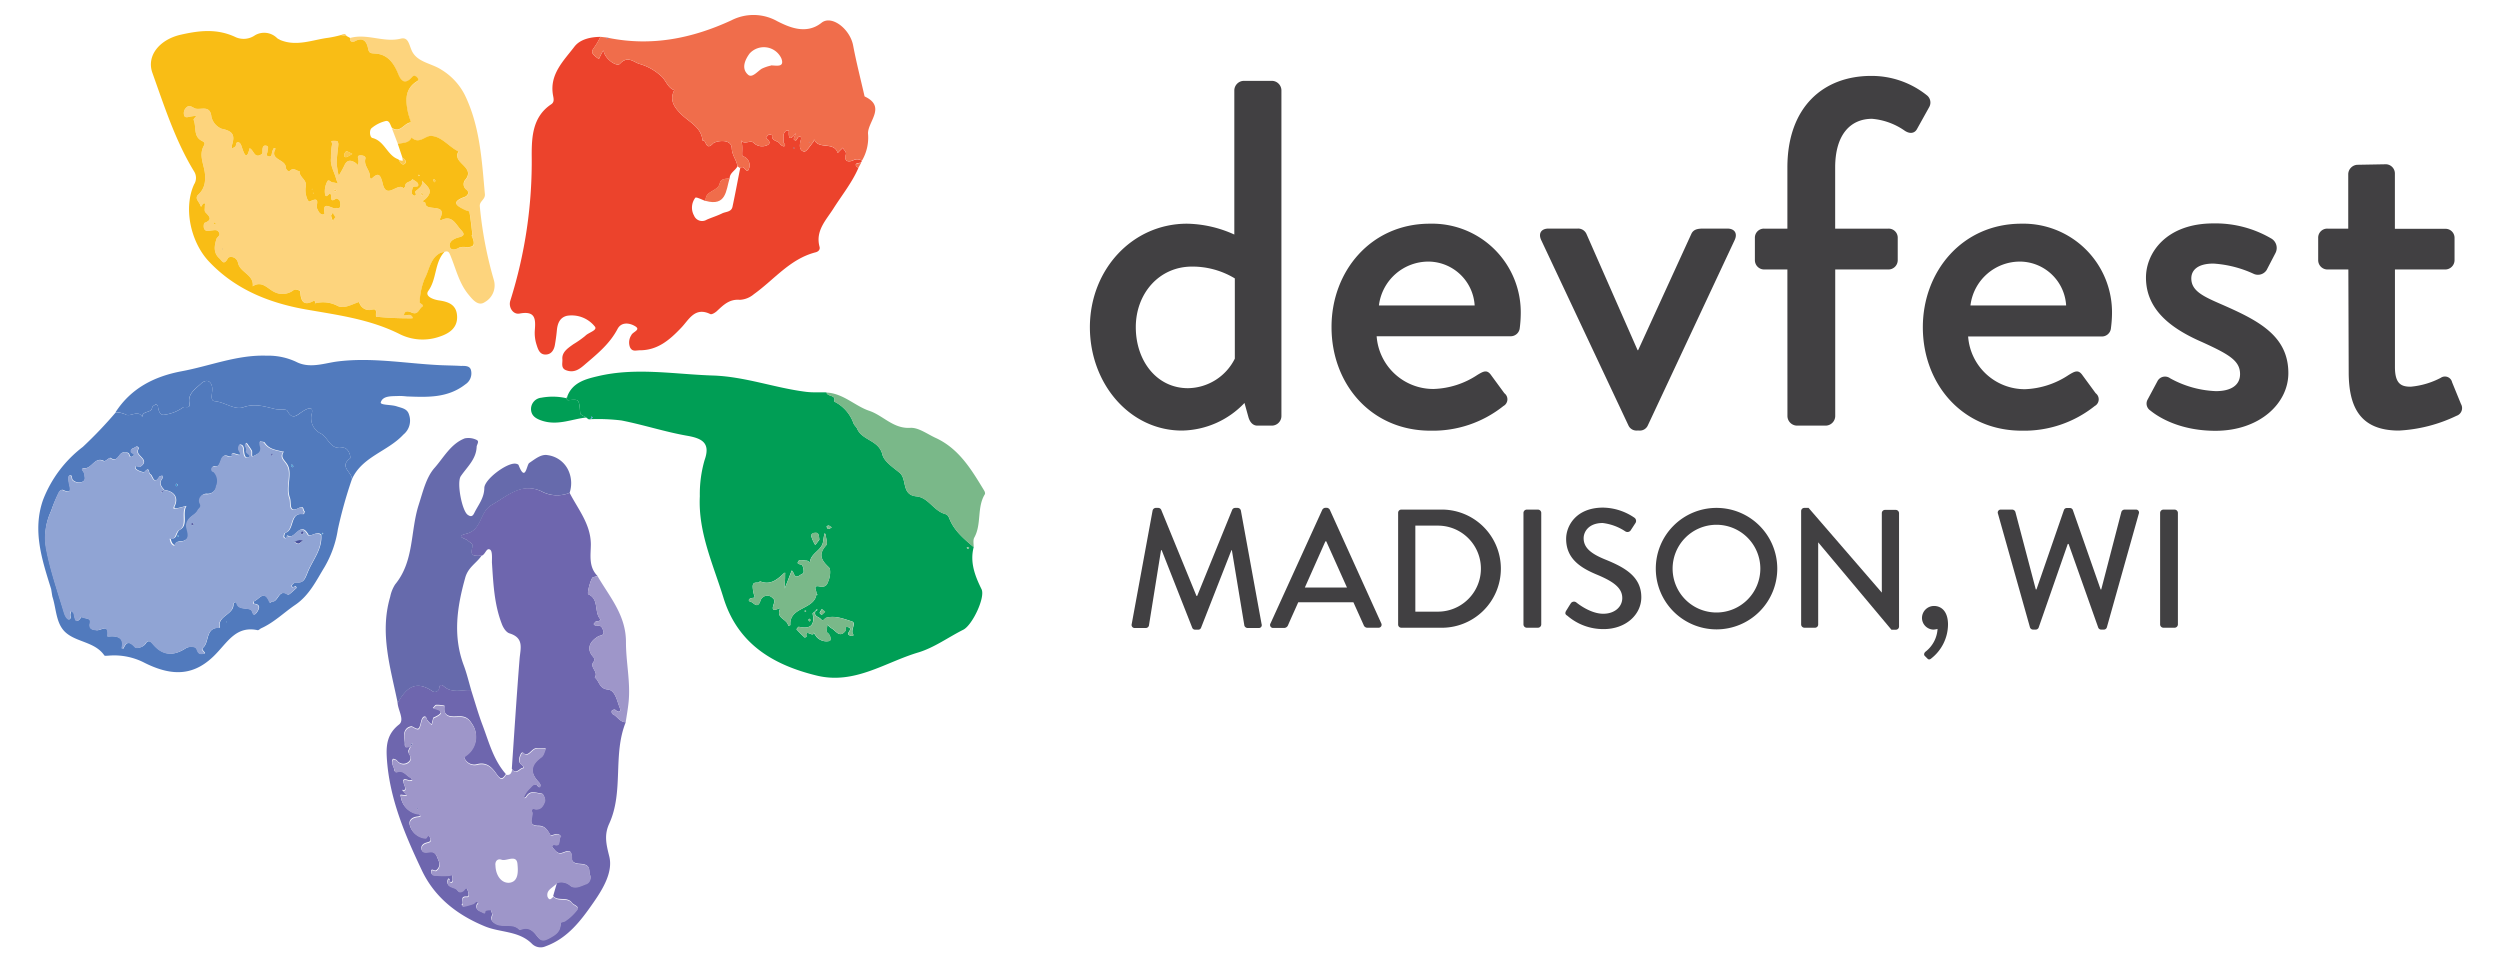 <svg id="a13f47c1-e57c-47e9-9bd2-fde0fcae1f07" data-name="Layer 1" xmlns="http://www.w3.org/2000/svg" viewBox="0 0 440 169.4"><title>df-Logo-color-horizontal</title><path d="M208.92,39.37a20.85,20.85,0,0,1,8.32,1.91V15.88a1.71,1.71,0,0,1,1.65-1.65h5a1.7,1.7,0,0,1,1.64,1.65V73.26a1.7,1.7,0,0,1-1.64,1.65h-2.6c-.78,0-1.31-.61-1.56-1.47l-.7-2.52a15.49,15.49,0,0,1-11,4.86c-9.19,0-16.21-8.24-16.21-18.21C191.84,47.43,199.3,39.37,208.92,39.37Zm.17,28.95a9.35,9.35,0,0,0,8.24-5.2V49a14.41,14.41,0,0,0-7.54-2.08c-5.81,0-9.89,4.77-9.89,10.66S203.55,68.32,209.09,68.32Z" fill="#414042"/><path d="M251.65,39.37a15.61,15.61,0,0,1,16,16,20.62,20.62,0,0,1-.17,2.34,1.6,1.6,0,0,1-1.56,1.47H242.29a10,10,0,0,0,10,9.28A14.73,14.73,0,0,0,260,66c1-.6,1.65-1,2.35-.09l2.42,3.3a1.34,1.34,0,0,1-.17,2.25,19.89,19.89,0,0,1-12.83,4.34c-10.49,0-17.42-8.24-17.42-18.21C234.32,47.78,241.25,39.37,251.65,39.37Zm7.89,14.39a8.21,8.21,0,0,0-8-7.72,8.78,8.78,0,0,0-8.85,7.72Z" fill="#414042"/><path d="M271.24,42.23c-.52-1.13,0-2,1.3-2h5.12a1.6,1.6,0,0,1,1.56.95l9,20.46h.09l9.36-20.46c.43-.95,1.39-.95,2.34-.95h4c1.3,0,1.82.86,1.3,2L290,74.91a1.53,1.53,0,0,1-1.47.87h-.43a1.56,1.56,0,0,1-1.48-.87Z" fill="#414042"/><path d="M314.58,47.43h-4.07a1.64,1.64,0,0,1-1.65-1.65v-3.9a1.59,1.59,0,0,1,1.65-1.64h4.07V29.49c0-10.75,6.42-16.13,14.74-16.13a15.56,15.56,0,0,1,9.88,3.47,1.62,1.62,0,0,1,.35,2l-2.17,3.9c-.43.78-1.3.86-2.17.26a11.77,11.77,0,0,0-5.72-2.08c-3.81,0-6.5,2.77-6.5,8.58V40.24h9.36A1.59,1.59,0,0,1,334,41.88v3.9a1.64,1.64,0,0,1-1.65,1.65H323V73.26a1.71,1.71,0,0,1-1.65,1.65h-5.11a1.71,1.71,0,0,1-1.65-1.65Z" fill="#414042"/><path d="M355.76,39.37a15.61,15.61,0,0,1,15.95,16,20.65,20.65,0,0,1-.18,2.34A1.6,1.6,0,0,1,370,59.22H346.39a10,10,0,0,0,10,9.28A14.8,14.8,0,0,0,364.08,66c1-.6,1.64-1,2.34-.09l2.42,3.3a1.34,1.34,0,0,1-.17,2.25,19.89,19.89,0,0,1-12.83,4.34c-10.49,0-17.42-8.24-17.42-18.21C338.42,47.78,345.35,39.37,355.76,39.37Zm7.88,14.39a8.2,8.2,0,0,0-8-7.72,8.77,8.77,0,0,0-8.84,7.72Z" fill="#414042"/><path d="M377.94,70.4,379.76,67a1.5,1.5,0,0,1,2.17-.43A18,18,0,0,0,390,68.84c2.6,0,4.25-1,4.25-3,0-2.34-1.91-3.46-6.67-5.63-5.38-2.34-9.89-5.63-9.89-11.36,0-4.33,3.56-9.53,11.88-9.53a19.44,19.44,0,0,1,10.23,2.69,1.93,1.93,0,0,1,.69,2.51l-1.56,3a1.81,1.81,0,0,1-2.25.69,19.86,19.86,0,0,0-7.11-1.82c-2.95,0-3.9,1.3-3.9,2.6,0,2.26,2.17,3.21,5.55,4.68,6.32,2.78,11.53,5.46,11.53,12,0,5.38-5.12,10.15-12.83,10.15-5.81,0-9.63-2.08-11.45-3.56A1.46,1.46,0,0,1,377.94,70.4Z" fill="#414042"/><path d="M413.31,47.43h-3.64A1.64,1.64,0,0,1,408,45.78v-3.9a1.59,1.59,0,0,1,1.65-1.64h3.64V30.61A1.7,1.7,0,0,1,415,29l4.94-.09a1.63,1.63,0,0,1,1.56,1.65v9.71h8.84A1.59,1.59,0,0,1,432,41.88v3.9a1.65,1.65,0,0,1-1.65,1.65h-8.84V64.59c0,3,1.13,3.47,2.77,3.47a14.14,14.14,0,0,0,5.29-1.56,1.29,1.29,0,0,1,2,.78l1.56,3.82a1.43,1.43,0,0,1-.78,2.08,26.54,26.54,0,0,1-10.14,2.6c-6.85,0-8.84-4.16-8.84-10.32Z" fill="#414042"/><path d="M202.86,89.84a.6.6,0,0,1,.53-.45h.48a.59.59,0,0,1,.5.33l6.21,15.17h.12l6.17-15.17a.57.57,0,0,1,.51-.33h.47a.61.61,0,0,1,.54.45l3.65,20a.51.51,0,0,1-.53.69h-1.93a.62.62,0,0,1-.57-.42l-2.2-13.27h-.08l-5.35,13.66a.51.51,0,0,1-.5.32h-.54a.53.53,0,0,1-.5-.32l-5.38-13.66h-.12l-2.13,13.27a.58.58,0,0,1-.54.42h-1.93a.54.54,0,0,1-.56-.69Z" fill="#414042"/><path d="M223.62,109.7l9.11-20a.7.7,0,0,1,.51-.33h.3a.7.7,0,0,1,.5.33l9.06,20a.53.53,0,0,1-.51.78h-1.87A.69.69,0,0,1,240,110L238.2,106h-9.71c-.6,1.37-1.22,2.7-1.81,4.07a.75.75,0,0,1-.69.45h-1.87A.53.53,0,0,1,223.62,109.7Zm13.45-6.29-3.65-8.14h-.15l-3.62,8.14Z" fill="#414042"/><path d="M246.07,90.25a.56.56,0,0,1,.53-.56h6.83a10.4,10.4,0,1,1,0,20.79H246.6a.56.56,0,0,1-.53-.57Zm7,17.4a7.57,7.57,0,0,0,0-15.14H249.1v15.14Z" fill="#414042"/><path d="M268.13,90.25a.59.59,0,0,1,.57-.56h2a.59.59,0,0,1,.56.56v19.66a.59.59,0,0,1-.56.57h-2a.59.59,0,0,1-.57-.57Z" fill="#414042"/><path d="M275.65,107.48c.26-.39.5-.83.77-1.22a.67.67,0,0,1,1-.24c.18.15,2.46,2,4.75,2,2.05,0,3.35-1.25,3.35-2.76,0-1.78-1.54-2.91-4.48-4.13s-5.4-2.85-5.4-6.29c0-2.32,1.78-5.5,6.5-5.5a10,10,0,0,1,5.49,1.76.69.69,0,0,1,.18,1c-.24.36-.5.78-.74,1.13a.7.7,0,0,1-1,.3,9.16,9.16,0,0,0-4-1.48c-2.49,0-3.35,1.57-3.35,2.67,0,1.69,1.3,2.73,3.77,3.74,3.44,1.39,6.38,3,6.38,6.65,0,3.09-2.76,5.61-6.62,5.61a9.63,9.63,0,0,1-6.38-2.34C275.56,108.19,275.35,108,275.65,107.48Z" fill="#414042"/><path d="M302.08,89.39a10.69,10.69,0,1,1-10.66,10.72A10.68,10.68,0,0,1,302.08,89.39Zm0,18.41a7.72,7.72,0,1,0-7.7-7.69A7.72,7.72,0,0,0,302.08,107.8Z" fill="#414042"/><path d="M317,89.93a.56.56,0,0,1,.57-.54h.74l12.89,14.91h0v-14a.57.57,0,0,1,.56-.56h1.9a.59.59,0,0,1,.57.56v20a.56.56,0,0,1-.57.53h-.77L320,95.45h0v14.46a.56.56,0,0,1-.56.57h-1.87a.59.59,0,0,1-.57-.57Z" fill="#414042"/><path d="M340.39,106.65c1.1,0,2.46.74,2.46,3.29a7.66,7.66,0,0,1-2.94,5.94c-.27.24-.5.24-.71,0l-.45-.45c-.17-.17-.14-.5.15-.74a5.47,5.47,0,0,0,2.11-4,3.3,3.3,0,0,1-.74.12,2.07,2.07,0,0,1-2-2A2.12,2.12,0,0,1,340.39,106.65Z" fill="#414042"/><path d="M351.64,90.4a.52.52,0,0,1,.54-.71h2a.61.61,0,0,1,.53.42l3.59,13.63h.12l4.84-14a.54.54,0,0,1,.51-.33h.53a.54.54,0,0,1,.51.33l4.9,14h.11l3.54-13.63a.6.6,0,0,1,.53-.42h2a.52.52,0,0,1,.54.71l-5.62,20a.56.56,0,0,1-.53.41h-.47a.58.58,0,0,1-.51-.32l-5.23-14.76h-.14l-5.14,14.76a.58.58,0,0,1-.51.32h-.47a.58.58,0,0,1-.54-.41Z" fill="#414042"/><path d="M380.18,90.25a.59.59,0,0,1,.57-.56h2a.59.59,0,0,1,.56.56v19.66a.59.59,0,0,1-.56.57h-2a.59.59,0,0,1-.57-.57Z" fill="#414042"/><path d="M9,115.19l.22,1.33Z" fill="#3c92d0"/><path d="M151.1,29.51c-1.13,2.63-2.93,4.84-4.44,7.23-1.27,2-3.18,3.89-2.42,6.69.15.57-.29.9-.78,1-4.46,1.18-7.24,4.82-10.77,7.34a4.15,4.15,0,0,1-2.48,1c-1.84-.16-2.89.91-4.06,2-.3.27-.89.63-1.13.51-2.76-1.35-3.8,1.05-5.15,2.43-2,2.1-4.11,3.94-7.26,3.94-.66,0-1.32.31-1.73-.53a2.35,2.35,0,0,1,.24-2.14c.22-.56,1.69-.91.72-1.53s-2.47-.87-3.16.46c-1.35,2.56-3.47,4.31-5.6,6.12-1,.88-2,1.71-3.5,1.11-.9-.37-.55-1.29-.6-1.88-.13-1.3,1-2,1.92-2.67A17.41,17.41,0,0,0,103,59.12c.56-.62,2.33-1,1.64-1.71a5.21,5.21,0,0,0-4.86-1.83c-1.25.3-1.66,1.35-1.77,2.55-.08.86-.2,1.73-.35,2.58S97.06,62.4,96,62.4s-1.33-1-1.59-1.81a6.68,6.68,0,0,1-.28-2.48c.16-2,.1-3.45-2.7-2.92-1.14.21-2-1.13-1.6-2.32A81.41,81.41,0,0,0,93.58,27.3c0-3.24.17-6.78,3.44-8.95.58-.38.42-1,.32-1.54-.69-3.73,1.88-6.12,3.79-8.64,1-1.26,2.81-1.67,4.54-1.68a13.18,13.18,0,0,1-1.13,1.93c-.35.43-.42.79-.13,1.16a5.24,5.24,0,0,0,1,.8c.16-.34.32-.69.49-1,.08-.17.2-.32.3-.49a5.22,5.22,0,0,0,.18.56c.55,1.24,2.24,2.32,2.74,1.77,1.4-1.54,2.5-.18,3.5.05a9.48,9.48,0,0,1,3.73,2.11c.85.71,1.12,2.05,2.32,2.5-.89,1.74,0,3,1.16,4.16,1.43,1.46,3.61,2.29,3.82,4.72.68-.33.49,1.92,1.83.51.42-.45,3.23-1,3.31.83.06,1.31.87,2.07,1,3.17-.37.78-1.39,1.14-1.37,2.17-.69,0-1.59.05-1.72.78-.28,1.55-2.71,1.31-2.48,3.17-.64-.22-1.68-.78-1.85-.58a2.87,2.87,0,0,0-.22,3.13,1.53,1.53,0,0,0,2.24.72c.9-.39,1.85-.68,2.72-1.11.64-.31,1.61-.22,1.81-1.16.48-2.25.9-4.52,1.35-6.78.64-.8,1.14,1.13,1.5.19a1.66,1.66,0,0,0-1.05-2.31c-.29-.11.19-1.94-.37-2.91.56,1.06,1.68,0,2.25.53a2.15,2.15,0,0,0,2.37.47c.84-.34.37-.92-.18-1.3.17-.2.31-.46.52-.57s.4.05.6.09c-.2,1.07,1,.9,1.36,1.52.13.23.63.5.75.43.43-.28-.17-.54-.14-.75.11-.67-.24-1.47.5-2,.1-.07.46,0,.46,0-.13,2,.55,1.28,1.29.41h0c-.14.4-.52,1-.4,1.15.56.53.52-.41.91-.48s.4.22.33.48c-.25.85-.4,1.91.55,2.12.42.09,1.12-1.11,1.67-1.74.08-.08.06-.26.09-.39a2.69,2.69,0,0,0,.16.29c1,1.42,3.36.1,4,2.09l.32-.34.6-.58c.1.43.67.62.5,1.24-.39,1.42.8,1.24,1.35.95a1.51,1.51,0,0,1,1.5.1l-.17.31c-.31.08-.75.07-.89.27S150.77,29.44,151.1,29.51ZM139.78,26s-.07,0-.09,0a.18.18,0,0,0,0,.1l.15,0Z" fill="#ec432c"/><path d="M99.83,69.8c.92-2.52,3.31-3.1,5.43-3.6,6.69-1.58,13.43-.33,20.18-.11,5.67.18,10.9,2.18,16.41,2.87,1.19.15,2.41.07,3.62.1.12.8,1.75.35,1.35,1.6h0a6.76,6.76,0,0,1,3.37,3.76c.15.43.53.72.66,1,.86,2.11,3.83,2,4.45,4.56.3,1.25,1.89,2.27,3,3.19,1.42,1.12.26,3.92,3,4.18,2.08.19,3,2.52,5,3.09.5.15.63.41.84.94.85,2.07,2.56,3.49,4.23,4.9-.7,2.69.22,5.06,1.38,7.42.7,1.42-1.61,6.32-3.21,7.13-2.65,1.33-5.13,3.16-7.92,4-5.86,1.74-11.21,5.7-17.88,4.07-7.77-1.89-13.94-5.65-16.42-13.72-1.8-5.85-4.47-11.51-4.15-17.86A21.53,21.53,0,0,1,124,81c1.08-3-.36-3.84-3.08-4.31C117,76,113.25,74.76,109.37,74a34.17,34.17,0,0,0-5.46-.22l.4-.27-.18-.23-.21.52h-.31a4,4,0,0,1-.34-.23l-.08-.08c-.37-.24-1-.46-1.07-.72-.2-2.54-.17-2.54-2.15-2.32-.1,0-.23-.24-.34-.37a.5.5,0,0,1,.15-.14A.08.08,0,0,0,99.83,69.8Zm43.64,37.77c-.16.15-.48.33-.46.43.45,2.12-.46,2.75-2.43,2.31-.1,0-.42.43-.4.45.46.51.95,1,1.45,1.46,0,0,.35-.14.34-.16-.4-1.57,1.32.32,1.2-.75.19.27.37.56.57.82a2.31,2.31,0,0,0,2.2.69c.36,0,.34-1-.34-1.48-.24-.17,0-.93,0-1.43a3.28,3.28,0,0,0,.7.65c.8.38,1.44,1.87,2.53.43.13-.18-.22-.75.35-.63s.51.43.23.84-.1.59.31.69c.25.07.62,0,.43-.25-.51-.78.67-2-.23-2.28-1.42-.45-2.92-1.07-4.48-.64-.35.09-.5.78-1,.2-.38-.41-1.28-.45-.9-1.36l.36-.21-.14-.14Zm.24-3.13.07.32.1-.06-.18-.24c.07-.48-.76-1.52.53-1.25s1.41-.6,1.63-1.14.42-1.89,0-2.24c-1.33-1.24-1.87-2.28-.46-3.85.32-.36-.05-1.34-.12-2,0,0-.12-.07-.19-.1-.08.48-.17,1-.23,1.44-.22,1.57-2.16,2-2.32,3.64-.19-.1-.36-.27-.55-.29-.48,0-1.2-.22-1.4,0-.64.78.49.53.63.87a2.65,2.65,0,0,1,.22,1.11c0,.3-.36.38-.6.55-1.15.82-1-.47-1.49-.79l-.1-.06.11,0c-.26.66-.51,1.31-.77,2-.16.41-.33.82-.49,1.22,0-.48,0-1,.05-1.45s0-.87.05-1.31c-.09,0-.2,0-.26.1-1.19,1.12-2.4,2.15-4.21,1.38-.16.6-1.18-.22-1.26.89a6.08,6.08,0,0,0,.4,2,3.63,3.63,0,0,0-.8.14c-.37.16-.37.49,0,.57.57.11,1.27,1.45,1.8-.25.16-.5,1.29-1.51,2.38-.09.34.45-1.27,2.54,1,1.47a.59.59,0,0,1,0,.23c-.72,1.58,1.4,1.73,1.47,2.91.13-.06.39-.12.38-.16C138.88,106.7,143.49,107.37,143.71,104.44Zm.5-9.45c-.09-.63-.05-1.18-.61-1.21-.32,0-.93.1-.81.64a6.91,6.91,0,0,0,.7,1.52Zm1,12.69-.56-.49a2.84,2.84,0,0,0-.4.66c0,.09.22.26.33.4Zm1.15-14.88c-.27-.16-.4-.29-.55-.31s-.24.13-.36.2c.1.15.18.38.31.41S146.11,93,146.41,92.8Zm-3.93,16.63c.1-.13.21-.21.21-.29s-.1-.17-.16-.26c-.07.07-.19.13-.2.22S142.41,109.28,142.48,109.43Zm-.63-1.72c0-.06.08-.14.06-.18s-.11-.06-.17-.09-.09.14-.07.18S141.78,107.68,141.85,107.71Zm28.61-11.07a1.2,1.2,0,0,0,.14-.28s-.13-.11-.17-.1a1.4,1.4,0,0,0-.26.16Z" fill="#009e55"/><path d="M100.25,86.74c1.5,2.9,3.69,5.49,3.74,9,0,1.92-.46,4,1.19,5.65l-.8.2c-.36.09-1.13,2.89-.83,3,1.92.85,1,3.07,2.06,4.33.21.24-.21.46-.61.41-.16,0-.35.32-.52.5.14.12.31.37.41.34.84-.22,1.1.17,1.31.94s-.59.71-.87.87c-1.7,1-2.09,2.33-.94,3.61a.72.72,0,0,1,0,1c-.58.93,1,1.66.29,2.64.83.61.75,2,2.31,2.12,1.19.12,1.54,1.69,1.94,2.82.11.31.34.79.22.94-.3.35-.6,0-.9-.21a.65.65,0,0,0-.58.2.59.59,0,0,0,.16.58c.83.39,1.26,1.41,2.3,1.43-2.32,5.73-.31,12.18-2.91,17.86-.91,2-.53,3.59,0,5.71.71,2.72-1.05,5.69-2.74,8.12-2.22,3.2-4.56,6.34-8.46,7.75a2.15,2.15,0,0,1-2.41-.46c-2.3-2.29-5.55-1.93-8.26-3.05-4.87-2-8.86-5.09-11.12-9.89-3-6.34-5.76-12.79-6.16-19.94-.12-2.23.15-4.12,2.17-5.7,1-.81-.18-2.49-.26-3.79,1.37-2.46,3-4.14,6-2.16a.8.8,0,0,0,1.33-.6c.08-.61.55-.4.8-.18,1.47,1.29,3.19.57,4.81.68.66,2.05,1.24,4.13,2,6.14,1.13,3,1.92,6.14,4.11,8.63-.5.78-.85,1.12-1.59.05s-1.71-2.32-3.6-1.76a1.86,1.86,0,0,1-2.12-1.19c0-.1.14-.33.27-.39a4,4,0,0,0,1.34-5.14c-.61-1-1.06-1.79-2.57-1.74-.87,0-2.94.39-2.52-1.87a7,7,0,0,0-1.43-.15c-.23,0-.43.37-.64.57,2,.41,1.69,1,.13,1.67-.09,0-.1.29-.15.45s-.13.5-.19.75a3.64,3.64,0,0,1-.78-.79c-.15-.29-.17-.71-.57-.57-.22.07-.4.46-.47.74-.41,1.64-.41,1.63-1.59,1-.21-.12-.77.12-1,.36-.77.83-.25,1.88-.31,2.82,0,.78.63.23,1,.25h0c-.14.38-.52.91-.39,1.12.42.66.66,1.26-.07,1.76a1.38,1.38,0,0,1-1.92-.35c-.17-.17-.68-.32-.71-.26-.48.72.23,1.34.24,2,0,.11.27.33.32.31,1.24-.55,1.76.66,2.61,1,.11.05.14.26.2.39-.18,0-.39.12-.54.06-2.43-.92.49,2.11-1.24,1.68l.39.44.45.46a3.58,3.58,0,0,1-.65,0c-.54-.08-.51-.1-.38.4a3.53,3.53,0,0,0,3.1,2.94c.13,0,.24.18.36.28a1.43,1.43,0,0,1-.41.17c-1.05.07-1.81.64-1.44,1.65a3.09,3.09,0,0,0,2.71,2.15c.3,0,.43-1,.81-.08.29.67-.14.75-.58.87-.61.16-1.06.54-.92,1.18s.82.54,1.37.45c1.16-.18,1.33.86,1.62,1.53a1.33,1.33,0,0,1-.39,1.71c-.33.26-.91-.52-.89.26s.7.59,1.13.64a14.58,14.58,0,0,0,2,0c.24,0,.59-.29.62.22,0,.31.07.8-.09.9-.44.28-.34-.19-.41-.42,0-.07-.16-.1-.25-.15a1.61,1.61,0,0,0-.17.54c0,1.17,1.38.83,1.84,1.59.19.31.71.25,1.06-.09.18-.18.42-.7.64-.08.14.4.44,1.26-.11,1.22-1.46-.11-.29,1.22-.94,1.44.11.1.23.3.31.28a14.75,14.75,0,0,0,1.76-.49c.22-.08.44-.43.59-.39.51.13.09.39,0,.62-.22.92.5,1,1.09,1.32s.3-.33.51-.37a2.38,2.38,0,0,1,.87-.1c.11,0,.15.38.23.58.21.47-.46.89.14,1.5,1.35,1.34,3.4,0,4.65,1.38,0,0,.17,0,.24,0,1.29-.55,2.11.11,2.84,1.07s1.14,1,2.27.39,1.89-1.14,1.93-2.47c0-.43.55-.33.77-.49a8.56,8.56,0,0,0,2.22-2.1c.29-.45-.69-.71-.94-1.05-.9-1.21-2.47-.2-3.33-1.21.22-.79.45-1.57.68-2.36a2.38,2.38,0,0,1,2.34.53c.88.63,1.91-.05,2.81-.34a1.23,1.23,0,0,0,.61-1.63c-.2-.65.15-1.51-1.11-1.8-.59-.14-2.09.09-2.07-1.11,0-1.82-.92-1.11-1.77-.87s-1.21-.63-1.74-1.06a1.44,1.44,0,0,1,.27-.42c1.53.53.73-1.11,1.34-1.42-.53-.82-1.2-.23-1.82-.18h0c-.5-.84-.93-1.72-2.14-1.71-2.32,0-.61-1.88-1.25-2.69a.84.84,0,0,1,.25-.34c1.24.43,1.81-.37,2.11-1.31.12-.37-.26-1.28-.48-1.3-1-.11-2.08-.72-2.8.52-.18.3-.54.22-.43,0a4.73,4.73,0,0,1,1.08-1.53c.3-.28.6-.85,1.19-.54.23.13.36.71.67.15.07-.12-.14-.48-.3-.65-1.59-1.66-1.44-3.07.46-4.41.41-.3.53-1,.79-1.54a6.29,6.29,0,0,1-1.23,0c-1.11-.25-1.45,1.08-2.33,1.09-.25,0-.53-.74-.87,0-.26.55-.44,1.25,0,1.66s.75.66.3.73-1.2,1.27-1.84.12c.44-6.42.85-12.83,1.36-19.24.14-1.86.88-3.75-1.77-4.57-.59-.18-1.12-1-1.37-1.71-1.33-3.46-1.48-7.13-1.72-10.77,0-.78.1-2-.32-2.25-.68-.45-.85,1-1.58,1.08-1,0-2.15.2-1.56-1.5.23-.65-.47-.84-.81-1.19s-2.33-.69-.26-1.2c2.79-.68,2.29-3.83,4.47-5.07,2.77-1.59,5.22-4,8.68-2.43A5.81,5.81,0,0,0,100.25,86.74Z" fill="#6e66ae"/><path d="M61.63,6.68c3-.84,5.89.87,8.91.12,1.31-.32,1.44,1,1.88,2,.9,2.17,3.48,2.3,5.25,3.46A11.08,11.08,0,0,1,81.8,16.7c2.68,5.52,3,11.51,3.54,17.45.1,1-1,1.23-.89,2.2a69.4,69.4,0,0,0,2.47,12.94,3.37,3.37,0,0,1-1.61,3.89c-1.06.73-2-.27-2.79-1.26-1.7-2-2.25-4.53-3.21-6.86-.22-.54-.37-1-1.06-.73a3.42,3.42,0,0,0-.86.25c-1.7,1-1.83,3-2.65,4.49a12.76,12.76,0,0,0-.87,4.11c0,.28.95.48.41.84s-.66,1.47-1.78,1c-.27-.11-1.3-.63-1.4.51l-.06.06.06-.07a3.42,3.42,0,0,0,.71-.07c.63-.18,1,.56.76.57a59,59,0,0,1-6.37-.28,4.22,4.22,0,0,1,0-.76c0-.47-.15-.6-.66-.49a1.82,1.82,0,0,1-2.31-1.36l.05-.05-.05.06c-1.27.4-2.67,1.31-3.85.67a5.41,5.41,0,0,0-3.82-.44h0l-.2-.49c-1.93,1.13-2.41.11-2.51-1.63A1.34,1.34,0,0,0,51.75,51a3.17,3.17,0,0,1-3.46.39c-1.16-.54-2.18-2.08-3.81-1,.23-2.05-2.22-2.42-2.58-4.09-.25-1.19-1.55-1.28-1.8-.83-.73,1.33-1,.44-1.49,0-1.12-1-.87-2.26-.51-3.42.1-.35.77-.57.45-1.13s-.74-.41-1.24-.37-1.11.31-1.39-.32c-.12-.28-.06-.94.08-1,1.5-.57.84-1.15.14-1.88-.2-.21-.06-.74-.09-1.13,0-.16.23-.53-.25-.4-.23.07-.35.94-.55.29S34.11,34.9,35,34.16a3.63,3.63,0,0,0,1.08-2.79c.18-1.93-1.29-3.78-.2-5.73.3-.54,0-.65-.5-.93-1.36-.79-.8-2.42-1.3-3.61-.06-.14.31-.46.47-.7-.29,0-.59.05-.88.09-.45.06-1.1.37-1.26-.18a1.36,1.36,0,0,1,.61-1.56c.47-.26,1,.24,1.37.36,1,.27,2.6-.69,2.82,1.44A3,3,0,0,0,39,22.66c1.86.39,2.43,1,1.84,2.84a2.42,2.42,0,0,0,0,.66c.19-.12.37-.25.57-.35s0-1,.67-.72c.28.12.43.62.55,1,.44,1.31.85,2,1.29,0,.76.26.84,2,2.17,1,.11-.09.11-.38.1-.57,0-.5.09-1,.66-.88s.24.64.23,1-.37.74.19.88.54-.38.62-.76a2.59,2.59,0,0,1,.33-.72l.29.12c-1.14,2,1.72,1.85,1.78,3.25,0,.35.43.95.77.62.68-.64,1.13.15,1.67.07-.12,1.1,1.37,1.53,1.09,2.75-.24,1,.29,2.82.73,2.61,2-1,1,.7,1.24,1.19s.4,1,1,1.11c.09,0,.34-.13.33-.17-.49-2.63,1.5-.51,2.11-1,0,0,.56.15.62-.18a2,2,0,0,0-.08-1.12c-.07-.17-.56-.4-.65-.33-.91.67-.83,0-.84-.58,0-.11-.2-.33-.21-.33-.29.16-.69.85-.86.18A3.7,3.7,0,0,1,57.57,32c.25-.6.64.12,1,.11a3.65,3.65,0,0,1,.94.22,5.42,5.42,0,0,1-.35-.83c-.29-1.22-1.06-2.25-.91-3.69a11.72,11.72,0,0,1,.18-2.33c.06-.19-.07-.44-.11-.66a4.45,4.45,0,0,1,1,0c.12,0,.24.39.23.59-.08,1.09-.28,2.17-.29,3.25a13.55,13.55,0,0,0,.35,2.27,18.39,18.39,0,0,0,1-1.8c.43-1,1.09-1,1.9-.51a4,4,0,0,1,.49.44,2.68,2.68,0,0,0,.1-.87c-.1-.42-.3-.83.36-.85.39,0,1,.15.84.62-.3,1.22.83,2,.82,3.13,0,.21.07.55.41.24,1-.92,1.42-.76,1.83,1,.68,2.91,2.66-.34,3.69.83.09-.14.26-.28.27-.43,0-.81,1-.62,1.25-1.21.33.26.85.46,1,.8.28.86-.75.26-.91.69a2.59,2.59,0,0,0-.18,1c0,.16.33.45.46.43.55-.11,0-.6.17-.75.57-.54,1.37-.9,1.17-1.9.45.53,1.09,1,1.3,1.6s-.25,1.25-.78,1.7a4,4,0,0,1-.48.32c.19.11.55.21.55.33,0,1.67,4.08-.21,2.53,2.85,0,0,.16.21.18.2,2-1.08,2.61.69,3.57,1.7.53.56.73,1-.36,1.27-.67.17-1.73.61-1.65,1.48.1,1,1.13.66,1.62.37.88-.52,3.68.88,2.26-2.11,0,0,.15-.12.14-.17-.16-1.34-.3-2.69-.52-4,0-.15-.48-.21-.72-.33-1.49-.71-2.66-1.4-.11-2.32.51-.19.89-.8.32-1.24a1.21,1.21,0,0,1-.15-1.85c1.7-2.23-2.48-2.86-1.27-4.89-1.7-.84-3-2.73-4.89-2.75-1,0-2.07,1.53-3.36.27-.48,1.07-1.55.89-2.42,1.15l-1.09-2.84c1.5,1.06,2.17-.92,3.37-.93-.19-.62-.43-1.24-.56-1.88-.4-2-.53-3.92,1.44-5.26.26-.17.61-.3.26-.72s-.68-.47-1-.1c-1.36,1.51-2,.43-2.46-.74C69.25,11,68.15,9.57,66.1,9.43c-.83-.06-1.16,0-1.33-.95-.24-1.2-.9-2-2.32-1.22C62.11,7.44,61.51,7.44,61.63,6.68ZM59,38.23l-.46-.76c-.1.18-.3.37-.28.54a4.19,4.19,0,0,0,.3.86Zm15.47-4.1-.3-.25c0,.09-.13.21-.1.28a1.62,1.62,0,0,0,.26.34ZM59,33.27l-.24.25c.08.07.16.19.24.19s.15-.12.23-.18ZM37.77,39.11c-.05.11-.13.2-.11.23a1,1,0,0,0,.23.22c0-.06.1-.14.08-.19A1.07,1.07,0,0,0,37.77,39.11ZM70,54.67l0-.07H70ZM39.15,43.85l0-.09,0,.09Z" fill="#fdd47d"/><path d="M61.94,84.33a77.55,77.55,0,0,0-2.47,8.81,18.75,18.75,0,0,1-2.38,6.71c-1.42,2.32-2.65,4.93-5.13,6.61-2,1.36-3.73,3.1-6,4.12-.21.1-.44.37-.62.33-3.61-.77-5.12,1.83-7.17,4-3.77,4.06-7.7,4.25-12.7,1.76a11.57,11.57,0,0,0-6.43-1.27c-.23,0-.6.07-.68-.05-1.71-2.48-5.08-2.28-7-4.22-1.54-1.58-1.46-4.09-2.15-6.16L9,103.67C7.4,98.54,5.68,93.41,7.57,88a21.4,21.4,0,0,1,7-9.34,74.74,74.74,0,0,0,5.82-6.1A4.75,4.75,0,0,1,22,72.9c1,.63,2.25-.92,3.05.49,0-1.17,1.62-.61,1.74-1.69,0-.22.45-.39.69-.58.11.15.31.29.33.45.08.73.37,1.56,1.1,1.43a7.29,7.29,0,0,0,3.32-1.3c.32-.27,1.33.39,1.11-.77-.31-1.67,1.13-2.54,2.11-3.47.48-.46,1.6-.87,1.9.7.16.84-.55,2.35.47,2.45,1.77.17,3.5,1.61,5,1.07,2.1-.74,3.79-.11,5.65.32.71.16,1.91-.07,2.1.3.91,1.7,1.69.78,2.64.15.62-.42,2-1.16,1.7.24a3,3,0,0,0,1.53,3.6c1.36.69,1.62,2.84,3.73,2.51,1.22-.19,1.64,1.73,1.45,1.87C59.61,82.17,62,83.13,61.94,84.33Zm-33,1.9v0c-.53-.59-1-1.17-.36-2,.08-.11,0-.35,0-.53-.17.06-.43.06-.51.18-1,1.6-1.12-.18-1.57-.42s-.1-1.51-1.06-.39c-.12.14-1.44-.31-1.54-.67-.2-.74.57-.09.9-.32,1.75-1.28-1.2-1.9-.4-3.06.14-.22-.22-.6-.51-.36s-.95.23-.81.86c.06.28,1,.37.23.81-.51.3-.43-.38-.66-.57s-.54-.09-.82-.12c-.94-.12-1,1.9-2.37.94-.16-.12-.91.67-1.13.56-1.64-.87-2.08,1.34-3.49,1.27-.84,0,.05.68.05,1.07s.31,1-.37,1.31a1.57,1.57,0,0,1-1.65-.28c-.34-.2,0-1.11-.68-.79-.19.09-.13.94,0,1.4.23,1,.45,1.81-1.06,1.12-.22-.1-.46,0-.71.33A25.62,25.62,0,0,0,9,89.93a10.86,10.86,0,0,0-.78,6.94c.74,3.73,2,7.36,3.1,11,.13.44.5,1.11.8,1.13.52,0,.19-.62.3-1,.06-.18.11-.36.16-.53.16.2.42.38.46.6.19,1,.32,1.91,1.34.47.47.42,1.7.1,1.49,1.06-.28,1.21.55,1.22,1.15,1.31.77.11,2.2-1.27,1.92,1.06,0,.18,3.25-.68,2.5,2.09a1.66,1.66,0,0,0,.29.1c.56-1.34,1.15-1.27,2.08-.24.2.22,1.38.06,1.83-.65s.92-.39,1.3.08c1.73,2.08,3.65,2.14,5.83.7a2.09,2.09,0,0,1,1.56-.13c.49.16.33,1.16,1.14,1.17,1.43,0-.25-.68.24-1.06,1.23-1,.36-3.68,3-3.54-.55-2.16,2.58-2.27,2.38-4.26,0-.09.35-.21.53-.32.23,1.57,1.73.93,2.58,1.42.3.17.28,1.43,1,.46.32-.44.91-1.4-.47-1.54,0,0-.1-.38-.09-.39.92-.27,1.85-2.22,2.77,0,.2.46.34,0,.46,0,1.16.18,1.15-2.38,2.82-1.2.16.11,1-.74,1.5-1.17a.45.45,0,0,0-.14-.33c-.22-.09-.6.57-.66-.11,0-.16.45-.55.67-.53,1.44.1,1.59-.55,2.14-1.87.89-2.16,2.56-4,2.35-6.55l.37-.17-.19-.18-.16.37c-.78-.82-2,.57-2.31-.07-1.43-2.56-2.43,1.27-3.67.13-.08.28-.06.79-.53.37-.1-.1.06-.75.2-.79,1.68-.5.65-3.7,3.24-3.27a2.35,2.35,0,0,0,.14-.52c-.35-.14,0-1.11-1.09-.54-1.8.91-1.19-.91-1.52-1.82-.72-2,.52-4.26-.45-5.86-.53-.87-1.28-1.22-.62-2.28l-.22,0c-1.16-.28-2.39-.4-3.13-1.57-.11-.17-.55-.15-.84-.21a2.66,2.66,0,0,0,.07.75c.42,1.16-.63,1.53-1.23,1.83-.42.21-.11-.64-.29-1-.27-.47-.6-.9-.9-1.34-.59.45.19.93,0,1.37s1.29.85.23,1.2c-.56.19-.68-.78-.72-1.39,0-.46-.17-.9-.72-.88a1.28,1.28,0,0,0-.16.92c1.3,2.07-1.75-.31-1.13,1.1,0,.1-.46.13-.8,0-1.62-.6-.83,2.26-2.47,1.79a.55.55,0,0,0-.23.86c.08.08.22.1.31.17a2.23,2.23,0,0,1,.4,2.45,1.58,1.58,0,0,1-1.71,1.37,1.16,1.16,0,0,0-1.17,1.53c.44.8-.08.83-.33,1.31-.49,1-1.75,1.08-2,2.51-.14.87,1.12,2.46-.78,3-.45.12-1.23-.13-1.26.75-.61-.2-.74-.74-.85-1.27,1.23.34.89-1.1,1.69-1.52,1.49-.79.28-2.86,1.12-4.17-.56.14-1.11.29-1.67.41a2.22,2.22,0,0,1-.45,0c0-.09-.05-.21,0-.28C31.47,87.66,30.8,86.47,28.92,86.23Zm22.72-4.17-.31-.37a.9.9,0,0,0-.08.3c0,.1.11.18.16.27Zm-20.58,3c-.08.15-.17.25-.16.33s.13.15.2.22c.06-.09.15-.17.16-.26S31.16,85.22,31.06,85.09Zm.12,9.36c.06,0,.14.09.19.07a.19.19,0,0,0,.07-.17s-.13-.1-.17-.08S31.21,94.38,31.18,94.45Zm8.62,15,0,.09s.08,0,.09,0,0-.06,0-.09Z" fill="#517abd"/><path d="M100.25,86.74a5.81,5.81,0,0,1-5-.3c-3.46-1.52-5.91.84-8.68,2.43-2.18,1.24-1.68,4.39-4.47,5.07-2.07.51-.11.83.26,1.2s1,.54.81,1.19c-.59,1.7.58,1.48,1.56,1.5-.89,1.31-2.34,2-2.85,3.85-1.45,5.18-2.2,10.25-.25,15.44.53,1.42.88,2.91,1.31,4.37-1.62-.11-3.34.61-4.81-.68-.25-.22-.72-.43-.8.18a.8.8,0,0,1-1.33.6c-3-2-4.62-.3-6,2.16-1.26-6.18-3.21-12.3-1.33-18.69a6.29,6.29,0,0,1,.88-2.21c3.37-4.09,2.65-9.35,4.14-14,.73-2.26,1.31-4.83,2.79-6.5,1.62-1.83,2.86-4.25,5.33-5.2a3.27,3.27,0,0,1,2,.24c.67.26.09.83.08,1.26-.08,2.18-1.69,3.54-2.79,5.16-.75,1.09.2,6.07,1.21,6.79.69.5.95.12,1.18-.34.69-1.4,1.73-2.6,1.75-4.36,0-1.51,3.86-4.39,5.4-4.3.22,0,.58.11.63.25,1.22,3.15,1.41-.07,1.88-.37,1-.66,2.08-1.61,3.27-1.37a4.69,4.69,0,0,1,3.73,2.95A5.36,5.36,0,0,1,100.25,86.74Z" fill="#666aac"/><path d="M61.94,84.33c.05-1.2-2.33-2.16-.33-3.66.19-.14-.23-2.06-1.45-1.87-2.11.33-2.37-1.82-3.73-2.51a3,3,0,0,1-1.53-3.6c.29-1.4-1.08-.66-1.7-.24-1,.63-1.73,1.55-2.64-.15-.19-.37-1.39-.14-2.1-.3-1.86-.43-3.55-1.06-5.65-.32-1.5.54-3.23-.9-5-1.07-1-.1-.31-1.61-.47-2.45-.3-1.57-1.42-1.16-1.9-.7-1,.93-2.42,1.8-2.11,3.47.22,1.16-.79.5-1.11.77A7.29,7.29,0,0,1,28.9,73c-.73.13-1-.7-1.1-1.43,0-.16-.22-.3-.33-.45-.24.19-.66.36-.69.58-.12,1.08-1.77.52-1.74,1.69C24.24,72,23,73.53,22,72.9a4.75,4.75,0,0,0-1.65-.37c2.74-4.23,6.84-6.29,11.62-7.19,5-.93,9.77-2.92,14.94-2.74a11.57,11.57,0,0,1,5.19,1.07c2.26,1.18,4.62.37,6.92,0,6-.84,11.94.24,17.91.57,1.39.08,2.78.08,4.17.16.69,0,1.62-.07,1.8.78a2.3,2.3,0,0,1-1,2.47c-3.13,2.44-6.71,2.26-10.33,2.12a11.38,11.38,0,0,0-1.31-.08c-1.21.07-2.85-.12-3.24,1.11-.17.53,1.82.39,2.78.71s1.9.41,2.2,1.5a3.15,3.15,0,0,1-1,3.47C68.24,79.47,63.74,80.35,61.94,84.33Z" fill="#517abd"/><path d="M61,6.34l-1-.17C60.43,6,60.79,5.85,61,6.34Z" fill="#fbc84f"/><path d="M103.27,73.56a4,4,0,0,0,.34.23A4,4,0,0,1,103.27,73.56Z" fill="#3c92d0"/><polygon points="49.23 7.03 49.18 7.05 49.18 6.99 49.23 6.97 49.23 7.03" fill="#3c92d0"/><path d="M99.83,69.8a.08.08,0,0,1,0,.13l0-.08Z" fill="#3c92d0"/><path d="M139.78,26l0,.09-.15,0a.18.18,0,0,1,0-.1S139.75,26,139.78,26Z" fill="#3c92d0"/><path d="M103.92,73.79l.21-.52.18.23-.4.27Z" fill="#3c92d0"/><path d="M173.23,86.37c-2.23-3.68-4.43-7.41-8.58-9.31-1.46-.67-3-1.84-4.43-1.76-3,.19-4.77-2.17-7.24-3s-4.59-3.08-7.51-3.21c.12.8,1.75.35,1.35,1.6h0a6.76,6.76,0,0,1,3.37,3.76c.15.43.53.72.66,1,.86,2.11,3.83,2,4.45,4.56.3,1.25,1.89,2.27,3,3.19,1.42,1.12.26,3.92,3,4.18,2.08.19,3,2.52,5,3.09.5.15.63.41.84.93.85,2.08,2.56,3.5,4.23,4.91,0-.57-.14-1.25.1-1.69,1.32-2.37.44-5.24,1.83-7.58C173.44,86.9,173.34,86.56,173.23,86.37Z" fill="#7ab889"/><path d="M102.12,72.76c-.2-2.54-.17-2.54-2.15-2.32-.1,0-.23-.24-.34-.37A10.9,10.9,0,0,0,95.26,70a2,2,0,0,0-1.78,2.28c.15,1,.94,1.47,2.09,1.82,2.7.8,5.09-.35,7.62-.62C102.82,73.24,102.14,73,102.12,72.76Z" fill="#009e55"/><path d="M143.71,104.47v0h0v0c.07-.48-.76-1.52.53-1.25s1.41-.6,1.63-1.14.42-1.89,0-2.24c-1.33-1.24-1.87-2.28-.46-3.85.32-.36-.05-1.34-.12-2,0,0-.12-.07-.19-.1-.08.48-.17,1-.23,1.44-.22,1.57-2.16,2-2.32,3.64-.19-.1-.36-.27-.55-.29-.48,0-1.2-.22-1.4,0-.64.78.49.53.63.87a2.65,2.65,0,0,1,.22,1.11c0,.3-.36.38-.6.55-1.15.82-1-.46-1.49-.79-.25.65-.5,1.3-.76,1.94-.16.41-.33.82-.49,1.22,0-.48,0-1,.05-1.45s0-.87.05-1.31c-.09,0-.2,0-.26.1-1.19,1.12-2.4,2.15-4.21,1.38-.16.6-1.18-.22-1.26.89a6.08,6.08,0,0,0,.4,2,3.63,3.63,0,0,0-.8.14c-.37.16-.37.49,0,.57.57.11,1.27,1.45,1.8-.25.16-.5,1.29-1.51,2.38-.09.34.45-1.27,2.54,1,1.47a.59.59,0,0,1,0,.23c-.72,1.58,1.4,1.73,1.47,2.91.13-.06.39-.12.38-.16C138.88,106.71,143.46,107.36,143.71,104.47Z" fill="#7ab889"/><path d="M149.87,109.36c-1.42-.45-2.92-1.07-4.48-.64-.35.09-.5.78-1,.2-.38-.4-1.25-.45-.91-1.33-.17.14-.46.31-.44.41.45,2.12-.46,2.75-2.43,2.31-.1,0-.42.43-.4.45.46.51.95,1,1.45,1.46,0,0,.35-.14.34-.16-.4-1.57,1.32.32,1.2-.75.19.27.37.56.57.82a2.31,2.31,0,0,0,2.2.69c.36,0,.34-1-.34-1.48-.24-.17,0-.93,0-1.43a3.28,3.28,0,0,0,.7.65c.8.38,1.44,1.87,2.53.43.13-.18-.22-.75.35-.63s.51.43.23.84-.1.59.31.69c.25.07.62,0,.43-.25C149.59,110.86,150.77,109.65,149.87,109.36Z" fill="#7ab889"/><path d="M143.49,95.94l.72-1c-.09-.63-.05-1.18-.61-1.21-.32,0-.93.1-.81.64A6.91,6.91,0,0,0,143.49,95.94Z" fill="#7ab889"/><path d="M144.63,108.25l.63-.57-.56-.49a2.84,2.84,0,0,0-.4.66C144.28,107.94,144.52,108.11,144.63,108.25Z" fill="#7ab889"/><path d="M145.81,93.1c.13,0,.3-.14.6-.3-.27-.16-.4-.29-.55-.31s-.24.13-.36.2C145.6,92.84,145.68,93.07,145.81,93.1Z" fill="#7ab889"/><path d="M142.33,109.1c0,.08.08.18.15.33.1-.13.21-.21.21-.29s-.1-.17-.16-.26C142.46,109,142.34,109,142.33,109.1Z" fill="#7ab889"/><path d="M141.84,107.71c0-.06.09-.14.07-.18s-.11-.06-.17-.09-.09.14-.07.18S141.78,107.68,141.84,107.71Z" fill="#7ab889"/><path d="M143.49,107.54l0,0a0,0,0,0,0,0,0l0,0Z" fill="#7ab889"/><path d="M143.68,107.21l-.19.33.33-.19Z" fill="#7ab889"/><path d="M170.17,96.42l.29.22a1.2,1.2,0,0,0,.14-.28s-.13-.11-.17-.1A1.4,1.4,0,0,0,170.17,96.42Z" fill="#7ab889"/><path d="M143.88,104.7l-.16-.21.06.27Z" fill="#7ab889"/><path d="M139.29,100.33l.09.06h0v0Z" fill="#7ab889"/><path d="M146.82,70.67h0Z" fill="#3c92d0"/><path d="M74.49,34.13l-.14.37a1.62,1.62,0,0,1-.26-.34c0-.07.06-.19.1-.28Z" fill="#fbc84f"/><path d="M59,33.27l.23.26c-.08.06-.15.18-.23.18s-.16-.12-.24-.19Z" fill="#fbc84f"/><polygon points="39.15 43.85 39.07 43.85 39.11 43.76 39.15 43.85" fill="#47519d"/><polygon points="63.19 53.18 63.24 53.12 63.19 53.17 63.19 53.18" fill="#47519d"/><path d="M62.05,27.09a10.56,10.56,0,0,1-1,.54c-.39.13-.53-.15-.46-.44s.26-.54.41-.55S61.51,26.84,62.05,27.09Z" fill="#fbc84f"/><path d="M70.16,28.17l.71.14c0-.19,0-.37-.05-.55.51.23.77.76.38,1.06S70.37,28.64,70.16,28.17Z" fill="#fbc84f"/><path d="M76.66,31.83l-.2.26a2.14,2.14,0,0,1-.23-.38c0-.05.11-.14.17-.22Z" fill="#fbc84f"/><polygon points="63.19 53.17 63.19 53.18 63.19 53.18 63.19 53.17" fill="#f9bd15"/><path d="M83,41.47s.15-.12.14-.17c-.16-1.34-.3-2.69-.52-4,0-.15-.48-.21-.72-.33-1.49-.7-2.66-1.4-.11-2.32.51-.19.89-.8.32-1.24a1.21,1.21,0,0,1-.15-1.85c1.7-2.23-2.48-2.86-1.27-4.9-1.7-.83-3-2.72-4.89-2.74-1,0-2.07,1.53-3.36.27-.48,1.07-1.55.89-2.42,1.15.27.81.54,1.63.82,2.44.51.23.77.76.38,1.06s-.83-.18-1-.65A.31.31,0,0,0,70,28l0,0c-1.88-.74-2.32-3.18-4.46-3.72-.47-.12-.57-1.34-.16-1.71a6.11,6.11,0,0,1,2.47-1.26c.71-.18.83.69,1.12,1.17,1.5,1.06,2.17-.92,3.37-.93-.19-.62-.43-1.24-.56-1.88-.4-2-.53-3.92,1.44-5.26.26-.17.61-.3.26-.72s-.68-.47-1-.1c-1.36,1.51-2,.43-2.46-.74C69.25,11,68.15,9.57,66.1,9.43c-.83-.06-1.16,0-1.33-.95-.24-1.2-.9-2-2.32-1.22-.34.18-.94.18-.82-.58L61,6.34l-1-.17a18.83,18.83,0,0,1-2.23.48C55,7,52.16,8.27,49.23,7l0,0V7l-.43-.26a3.21,3.21,0,0,0-3.91-.54,3.48,3.48,0,0,1-3.35.37C38.27,5,35.15,5.35,31.81,6.11c-3.67.83-6.06,3.65-5,6.68,2.12,5.93,4.06,12,7.35,17.38a2.11,2.11,0,0,1,0,2.28c-1.89,4.13-.63,10,2.48,13.43,4.63,5,10.62,7.4,17.06,8.56,5.69,1,11.4,1.72,16.66,4.37a9,9,0,0,0,7,.44c1.64-.54,3.16-1.49,3.09-3.54s-1.45-2.59-3.2-2.84c-.94-.14-2.56-.7-1.87-1.67,1.53-2.12,1.07-5,2.85-6.87a3.42,3.42,0,0,0-.86.25c-1.7,1-1.83,3-2.65,4.49a12.76,12.76,0,0,0-.87,4.11c0,.28.95.48.41.84s-.66,1.47-1.78,1c-.27-.11-1.3-.62-1.39.5a4.05,4.05,0,0,0,.7-.07c.63-.18,1,.56.76.57a59,59,0,0,1-6.37-.28,4.22,4.22,0,0,1,0-.76c0-.47-.15-.6-.66-.49a1.82,1.82,0,0,1-2.31-1.35c-1.27.4-2.67,1.31-3.85.67a5.41,5.41,0,0,0-3.82-.44c-.06-.16-.13-.33-.2-.49-1.93,1.13-2.41.11-2.51-1.63A1.34,1.34,0,0,0,51.75,51a3.17,3.17,0,0,1-3.46.39c-1.16-.54-2.18-2.08-3.81-1,.23-2.05-2.22-2.42-2.58-4.09-.25-1.19-1.55-1.28-1.8-.83-.73,1.33-1,.44-1.49,0-1.12-1-.87-2.26-.51-3.42.1-.35.77-.57.45-1.13s-.74-.41-1.24-.37-1.11.31-1.39-.32c-.12-.28-.06-.94.08-1,1.5-.57.84-1.15.14-1.88-.2-.21-.06-.74-.09-1.13,0-.16.23-.53-.25-.4-.23.07-.35.94-.55.29S34.11,34.9,35,34.16a3.63,3.63,0,0,0,1.08-2.79c.18-1.93-1.29-3.78-.2-5.73.3-.54,0-.65-.5-.93-1.36-.79-.8-2.42-1.3-3.61-.06-.14.31-.46.47-.7-.29,0-.59.05-.88.09-.45.06-1.1.37-1.26-.18a1.36,1.36,0,0,1,.61-1.56c.47-.26,1,.24,1.37.36,1,.27,2.6-.69,2.82,1.44A3,3,0,0,0,39,22.66c1.86.39,2.43,1,1.84,2.84a2.42,2.42,0,0,0,0,.66c.19-.12.37-.25.57-.35s0-1,.67-.72c.28.12.43.62.55,1,.44,1.31.85,2,1.29,0,.76.26.84,2,2.17,1,.11-.09.11-.38.1-.57,0-.5.09-1,.66-.88s.24.64.23,1-.37.74.19.88.54-.38.62-.76a2.59,2.59,0,0,1,.33-.72l.29.12c-1.14,2,1.72,1.85,1.78,3.25,0,.35.43.95.77.62.68-.64,1.13.15,1.67.07-.12,1.1,1.37,1.53,1.09,2.75-.24,1,.29,2.82.73,2.6,2-1,1,.71,1.24,1.2s.4,1,1,1.11c.1,0,.34-.13.33-.17-.49-2.63,1.5-.51,2.11-1,0,0,.56.15.62-.18a2,2,0,0,0-.08-1.12c-.07-.17-.56-.4-.65-.33-.91.67-.83,0-.84-.58,0-.11-.2-.33-.21-.33-.29.16-.69.85-.86.18A3.7,3.7,0,0,1,57.57,32c.25-.6.64.12,1,.11a3.65,3.65,0,0,1,.94.22,5.42,5.42,0,0,1-.35-.83c-.29-1.22-1.06-2.25-.91-3.69a11.72,11.72,0,0,1,.18-2.33c.06-.19-.07-.44-.11-.66a4.45,4.45,0,0,1,1,0c.12,0,.24.39.23.59-.08,1.09-.28,2.17-.29,3.25a13.55,13.55,0,0,0,.35,2.27,18.39,18.39,0,0,0,1-1.8c.43-1,1.09-1,1.9-.51a4,4,0,0,1,.49.44,2.68,2.68,0,0,0,.1-.87c-.1-.42-.3-.83.36-.85.39,0,1,.15.84.62-.3,1.22.83,2,.82,3.13,0,.21.07.55.41.24,1-.92,1.42-.76,1.83,1,.68,2.91,2.66-.34,3.69.83.09-.14.26-.28.27-.43,0-.81,1-.62,1.25-1.21.33.26.85.46,1,.8.28.86-.75.26-.91.69a2.59,2.59,0,0,0-.18,1c0,.16.33.45.46.43.55-.11,0-.6.17-.75.57-.54,1.37-.9,1.17-1.9.45.53,1.09,1,1.3,1.6s-.25,1.25-.78,1.7a4,4,0,0,1-.48.32c.19.11.55.21.55.33,0,1.67,4.08-.21,2.53,2.85,0,0,.16.21.18.2,2-1.08,2.61.69,3.57,1.7.53.56.73,1-.36,1.27-.67.17-1.73.61-1.65,1.48.1,1,1.13.66,1.62.37C81.6,43.06,84.4,44.46,83,41.47ZM71.49,57.33l-.15-.24h0Zm-.31-.1c0,.06.06.15.11.17s-.08-.11-.11-.17ZM55.44,53.45l.08,0-.1.11S55.42,53.46,55.44,53.45ZM54.9,33.37l0-.12.08,0Zm.2.67a.13.13,0,0,1,0-.09s.05,0,.07,0l0,.08Zm5.95-6.41c-.39.13-.53-.15-.46-.44s.26-.54.41-.55.51.2,1,.45A10.56,10.56,0,0,1,61.05,27.63ZM73.73,31a.91.91,0,0,1-.11-.16s.06-.09.07-.08a1,1,0,0,1,.2.11Zm2.73,1.09a2.14,2.14,0,0,1-.23-.38c0-.05.11-.14.17-.22l.26.34Z" fill="#f9bd15"/><path d="M58.28,38a4.19,4.19,0,0,0,.3.86l.44-.64-.46-.76C58.46,37.65,58.26,37.84,58.28,38Z" fill="#f9bd15"/><path d="M37.89,39.56c0-.06.1-.14.08-.19a1.07,1.07,0,0,0-.2-.26c-.05.11-.13.2-.11.23A1,1,0,0,0,37.89,39.56Z" fill="#f9bd15"/><polygon points="70.06 54.6 70 54.59 70.02 54.67 70.06 54.6" fill="#f9bd15"/><polygon points="71.04 55.63 71.11 55.57 71.11 55.56 71.1 55.56 71.04 55.63" fill="#f9bd15"/><path d="M73.89,30.87l-.16.13a.91.91,0,0,1-.11-.16s.06-.09.07-.08A1,1,0,0,1,73.89,30.87Z" fill="#fbc84f"/><path d="M54.9,33.37l0-.12.08,0Z" fill="#fbc84f"/><path d="M55.19,33.93l0,.08-.13,0a.13.13,0,0,1,0-.09S55.17,33.93,55.19,33.93Z" fill="#fbc84f"/><path d="M55.52,53.41l-.1.11s0-.06,0-.07l.08,0Z" fill="#3c92d0"/><polygon points="69.94 28 69.99 27.95 69.99 28.02 69.94 28" fill="#fbc84f"/><path d="M56.47,94.14c.21,2.57-1.46,4.39-2.35,6.55-.55,1.32-.7,2-2.14,1.87-.22,0-.69.37-.67.53.06.68.44,0,.66.11a.45.45,0,0,1,.14.33c-.5.43-1.34,1.28-1.5,1.17-1.67-1.18-1.66,1.38-2.82,1.2-.12,0-.26.46-.46,0-.92-2.2-1.85-.25-2.77,0,0,0,0,.39.09.39,1.38.14.79,1.1.47,1.54-.68,1-.66-.29-1-.46-.85-.49-2.35.15-2.58-1.42-.18.11-.54.23-.53.32.2,2-2.93,2.1-2.38,4.26-2.6-.14-1.73,2.59-3,3.54-.49.38,1.19,1.07-.24,1.06-.81,0-.65-1-1.14-1.17a2.09,2.09,0,0,0-1.56.13c-2.18,1.44-4.1,1.38-5.83-.7-.38-.47-.82-.85-1.3-.08s-1.63.87-1.83.65c-.93-1-1.52-1.1-2.08.24a1.66,1.66,0,0,1-.29-.1c.75-2.77-2.52-1.91-2.5-2.09.28-2.33-1.15-1-1.92-1.06-.6-.09-1.43-.1-1.15-1.31.21-1-1-.64-1.49-1.06-1,1.44-1.15.48-1.34-.47,0-.22-.3-.4-.46-.6-.05.17-.1.35-.16.53-.11.34.22,1-.3,1-.3,0-.67-.69-.8-1.13-1.09-3.66-2.36-7.29-3.1-11A10.86,10.86,0,0,1,9,89.93a25.62,25.62,0,0,1,1.34-3.32c.25-.38.49-.43.71-.33,1.51.69,1.29-.14,1.06-1.12-.1-.46-.16-1.31,0-1.4.71-.32.34.59.68.79a1.57,1.57,0,0,0,1.65.28c.68-.34.36-.81.37-1.31s-.89-1.12-.05-1.07c1.41.07,1.85-2.14,3.49-1.27.22.11,1-.68,1.13-.56,1.35,1,1.43-1.06,2.37-.94.28,0,.64,0,.82.12s.15.87.66.57c.75-.44-.17-.53-.23-.81-.14-.63.52-.61.81-.86s.65.14.51.36c-.8,1.16,2.15,1.78.4,3.06-.33.23-1.1-.42-.9.32.1.36,1.42.81,1.54.67,1-1.12.72.21,1.06.39s.61,2,1.57.42c.08-.12.34-.12.51-.18,0,.18.12.42,0,.53-.62.81-.17,1.39.36,2l-.58.25.15.16.42-.43c1.88.24,2.55,1.43,1.69,3,0,.07,0,.19,0,.28a2.22,2.22,0,0,0,.45,0c.56-.12,1.11-.27,1.67-.41-.84,1.31.37,3.38-1.12,4.17-.8.42-.46,1.86-1.69,1.52.11.53.24,1.07.85,1.27,0-.88.81-.63,1.26-.75,1.9-.51.64-2.1.78-3,.23-1.43,1.49-1.55,2-2.51.25-.48.77-.51.33-1.31a1.16,1.16,0,0,1,1.17-1.53A1.58,1.58,0,0,0,38,85.57a2.23,2.23,0,0,0-.4-2.45c-.09-.07-.23-.09-.31-.17a.55.55,0,0,1,.23-.86c1.64.47.85-2.39,2.47-1.79.34.13.85.1.8,0-.62-1.41,2.43,1,1.13-1.1a1.28,1.28,0,0,1,.16-.92c.55,0,.69.42.72.88,0,.61.16,1.58.72,1.39,1.06-.35-.48-.69-.23-1.2s-.56-.92,0-1.37c.3.44.63.87.9,1.34.18.31-.13,1.16.29,1,.6-.3,1.65-.67,1.23-1.83a2.66,2.66,0,0,1-.07-.75c.29.06.73,0,.84.21.74,1.17,2,1.29,3.13,1.57l.22,0c-.66,1.06.09,1.41.62,2.28,1,1.6-.27,3.86.45,5.86.33.91-.28,2.73,1.52,1.82,1.13-.57.74.4,1.09.54a2.35,2.35,0,0,1-.14.52c-2.59-.43-1.56,2.77-3.24,3.27-.14,0-.3.69-.2.79.47.42.45-.09.53-.37,1.24,1.14,2.24-2.69,3.67-.13.36.64,1.53-.75,2.31.07Zm-3.14,1a3.12,3.12,0,0,0-.71,0c-.27.08-.53.2-.79.3.23.12.46.33.68.32S52.9,95.43,53.33,95.11Zm-.15-1.66c-.1.15-.21.25-.23.36s.12.16.19.24a1.54,1.54,0,0,0,.29-.28S53.31,93.61,53.18,93.45Zm-19-1.16c-.12-.11-.18-.22-.26-.23s-.18.08-.27.13c.06.07.11.19.18.21S34,92.35,34.14,92.29ZM47.79,79.87c0,.06-.09.14-.07.18s.12.06.18.09S48,80,48,80,47.86,79.89,47.79,79.87Zm3.83,14.79,0-.08-.08,0a.19.19,0,0,0,0,.08Z" fill="#90a4d4"/><path d="M51.64,82.06l-.23.2c0-.09-.14-.17-.16-.27a.9.9,0,0,1,.08-.3Z" fill="#3c92d0"/><path d="M31.06,85.09c.1.13.2.21.2.29s-.1.17-.16.26c-.07-.07-.19-.14-.2-.22S31,85.24,31.06,85.09Z" fill="#3c92d0"/><path d="M56.49,94.16l.16-.37.19.18-.37.17Z" fill="#3c92d0"/><path d="M31.18,94.45c0-.07,0-.16.09-.18s.16,0,.17.08a.19.19,0,0,1-.07.17C31.32,94.54,31.24,94.48,31.18,94.45Z" fill="#3c92d0"/><path d="M39.8,109.42l.08,0s0,.07,0,.09-.06,0-.09,0Z" fill="#3c92d0"/><path d="M151.1,29.51l.45-.85c-.31.08-.75.07-.89.27S150.77,29.44,151.1,29.51Z" fill="#f06d4b"/><path d="M152.23,17c-.08,0-.1-.21-.13-.32-.66-2.89-1.4-5.77-1.95-8.68s-3.77-5.4-5.55-4c-2.76,2.22-5.91.68-7.79-.26a8.53,8.53,0,0,0-8.07-.17c-6.93,3.2-14.06,4.63-21.64,3.1-.09.06-.17.13-.26.18s0,0-.08-.06l.27-.16-1.36-.15a13.18,13.18,0,0,1-1.13,1.93c-.35.43-.42.79-.13,1.16a5.24,5.24,0,0,0,1,.8c.16-.34.32-.69.49-1,.08-.17.2-.32.3-.49a5.22,5.22,0,0,0,.18.56c.55,1.24,2.24,2.32,2.74,1.77,1.4-1.54,2.5-.18,3.5.05a9.48,9.48,0,0,1,3.73,2.11c.85.71,1.12,2.05,2.32,2.5-.89,1.74,0,3,1.16,4.16,1.43,1.46,3.61,2.29,3.82,4.72.68-.33.49,1.92,1.83.51.42-.45,3.23-1,3.31.83.06,1.31.87,2.07,1,3.17l.48.34c.64-.8,1.14,1.13,1.5.19a1.66,1.66,0,0,0-1.05-2.31c-.29-.11.19-1.94-.37-2.91.56,1.06,1.68,0,2.25.53a2.15,2.15,0,0,0,2.37.47c.84-.34.37-.92-.18-1.3.17-.2.31-.46.52-.57s.4.05.6.09c-.2,1.07,1,.9,1.36,1.52.13.23.63.5.75.43.43-.28-.17-.54-.14-.75.11-.67-.24-1.47.5-2,.1-.07.46,0,.46,0-.13,2,.54,1.29,1.27.43-.15.4-.51,1-.39,1.12.56.53.52-.41.91-.48s.4.22.33.48c-.25.85-.4,1.91.55,2.12.42.09,1.12-1.11,1.67-1.74.08-.08.06-.26.09-.39a2.69,2.69,0,0,0,.16.29c1,1.42,3.36.1,4,2.09l.32-.34.6-.58c.1.43.67.62.5,1.24-.39,1.42.8,1.24,1.35.95a1.51,1.51,0,0,1,1.5.1,8,8,0,0,0,1.07-4.79C152.74,21.39,156,18.8,152.23,17Zm-16.54-5.46a7.29,7.29,0,0,0-1.63.56c-.78.5-1.69,1.67-2.39,1.06-1.24-1.08-.57-2.61.25-3.73a3.39,3.39,0,0,1,5.6.85C138.14,11.94,136.61,11.51,135.69,11.51Zm6.68,13.62s0-.06,0-.08a.61.61,0,0,1,.07-.14l0,.08A.61.61,0,0,1,142.37,25.13Z" fill="#f06d4b"/><path d="M126.68,32.19c-.28,1.55-2.71,1.31-2.48,3.17,3.62,1,3.57-1.82,4.2-3.95C127.71,31.43,126.81,31.46,126.68,32.19Z" fill="#f06d4b"/><path d="M142.44,25a.61.61,0,0,1-.07.14s0-.06,0-.08a.61.61,0,0,1,.07-.14Z" fill="#47519d"/><path d="M107.1,6.68c-.09.06-.17.13-.26.18s0,0-.08-.06l.27-.16Z" fill="#47519d"/><polygon points="140.11 23.46 140.15 23.42 140.1 23.46 140.11 23.46" fill="#47519d"/><path d="M72.3,131.29l.13-.51.24.19-.38.32Z" fill="#47519d"/><path d="M73.36,142.33l.14-.12a.75.75,0,0,1,.09.15s0,.07-.06.07Z" fill="#47519d"/><path d="M53.33,95.11c-.43.32-.62.57-.82.57s-.45-.2-.68-.32c.26-.1.52-.22.79-.3A3.12,3.12,0,0,1,53.33,95.11Z" fill="#47519d"/><path d="M53.18,93.45c.13.16.27.29.25.32a1.54,1.54,0,0,1-.29.28c-.07-.08-.2-.17-.19-.24S53.08,93.6,53.18,93.45Z" fill="#47519d"/><path d="M34.14,92.29c-.16.06-.27.13-.35.11s-.12-.14-.18-.21c.09,0,.19-.13.27-.13S34,92.18,34.14,92.29Z" fill="#47519d"/><path d="M28.92,86.23l-.42.43-.15-.16.58-.25Z" fill="#47519d"/><path d="M47.79,79.86c.07,0,.17,0,.18.09s0,.13-.07.19-.16,0-.18-.09S47.76,79.93,47.79,79.86Z" fill="#47519d"/><path d="M51.62,94.66l-.07,0a.19.19,0,0,1,0-.08l.08,0Z" fill="#47519d"/><path d="M110.17,113c0-4.76-2.88-7.94-5-11.6l-.8.2c-.36.09-1.13,2.89-.83,3,1.92.85,1,3.07,2.06,4.33.21.24-.21.46-.61.41-.16,0-.35.32-.52.5.14.12.31.37.41.34.84-.22,1.1.17,1.31.94s-.59.71-.87.87c-1.7,1-2.09,2.33-.94,3.61a.72.72,0,0,1,0,1c-.58.93,1,1.66.29,2.64.83.61.75,2,2.31,2.12,1.19.12,1.54,1.69,1.94,2.82.11.31.34.79.22.94-.3.35-.6,0-.9-.21a.65.65,0,0,0-.58.2.59.59,0,0,0,.16.58c.83.39,1.26,1.41,2.3,1.43.18-1.17.39-2.34.51-3.51C111,120.06,110.16,116.54,110.17,113Z" fill="#9e96c9"/><path d="M102.76,152.16c-.59-.14-2.09.09-2.07-1.11,0-1.82-.92-1.11-1.77-.87s-1.21-.63-1.74-1.06a1.44,1.44,0,0,1,.27-.42c1.53.53.73-1.11,1.34-1.42-.53-.82-1.2-.23-1.81-.18-.5-.83-.93-1.71-2.14-1.7-2.32,0-.61-1.88-1.25-2.69a.84.84,0,0,1,.25-.34c1.24.43,1.81-.37,2.11-1.31.12-.37-.26-1.28-.48-1.3-1-.11-2.08-.72-2.8.52-.18.3-.54.22-.43,0a4.73,4.73,0,0,1,1.08-1.53c.3-.28.6-.85,1.19-.54.23.13.36.71.67.15.07-.12-.14-.48-.3-.65-1.59-1.66-1.44-3.07.46-4.41.41-.3.53-1,.79-1.54a6.29,6.29,0,0,1-1.23,0c-1.11-.25-1.45,1.08-2.33,1.09-.25,0-.53-.74-.87,0-.26.55-.44,1.25,0,1.66s.75.66.3.73-1.2,1.27-1.84.12c-.11.59-.27,1.15-1.08,1-.5.78-.85,1.12-1.59.05s-1.71-2.32-3.6-1.76a1.86,1.86,0,0,1-2.12-1.19c0-.1.14-.33.27-.39a4,4,0,0,0,1.34-5.14c-.61-1-1.06-1.79-2.57-1.74-.87,0-2.94.39-2.52-1.87a7,7,0,0,0-1.43-.15c-.23,0-.43.37-.64.57,2,.41,1.69,1,.13,1.67-.09,0-.1.29-.15.45s-.13.5-.19.75a3.64,3.64,0,0,1-.78-.79c-.15-.29-.17-.71-.57-.57-.22.07-.4.46-.47.74-.41,1.64-.41,1.63-1.59,1-.21-.12-.77.12-1,.36-.77.83-.25,1.88-.31,2.82,0,.77.61.25,1,.26-.15.38-.52.9-.39,1.11.42.66.66,1.26-.07,1.76a1.38,1.38,0,0,1-1.92-.35c-.17-.17-.68-.32-.71-.26-.48.72.23,1.34.24,2,0,.11.27.33.32.31,1.24-.55,1.76.66,2.61,1,.11.05.14.26.2.39-.18,0-.39.12-.54.06-2.43-.92.49,2.11-1.24,1.68l.39.44.45.46a3.58,3.58,0,0,1-.65,0c-.54-.08-.51-.1-.38.4a3.53,3.53,0,0,0,3.1,2.94c.13,0,.24.18.36.28a1.43,1.43,0,0,1-.41.17c-1.05.07-1.81.64-1.44,1.65a3.09,3.09,0,0,0,2.71,2.15c.3,0,.43-1,.81-.08.29.67-.14.75-.58.87-.61.16-1.06.54-.92,1.18s.82.54,1.37.45c1.16-.18,1.33.86,1.62,1.53a1.33,1.33,0,0,1-.39,1.71c-.33.26-.91-.52-.89.26s.7.59,1.13.64a14.58,14.58,0,0,0,2,0c.24,0,.59-.29.62.22,0,.31.07.8-.09.9-.44.28-.34-.19-.41-.42,0-.07-.16-.1-.25-.15a1.61,1.61,0,0,0-.17.54c0,1.17,1.38.83,1.84,1.59.19.31.71.25,1.06-.09.18-.18.42-.7.64-.08.14.4.44,1.26-.11,1.22-1.46-.11-.29,1.22-.94,1.44.11.1.23.3.31.28a14.75,14.75,0,0,0,1.76-.49c.22-.08.44-.43.59-.39.51.13.09.39,0,.62-.22.92.5,1,1.09,1.32s.3-.33.51-.37a2.38,2.38,0,0,1,.87-.1c.11,0,.15.38.23.58.21.47-.46.89.14,1.5,1.35,1.34,3.4,0,4.65,1.38,0,0,.17,0,.24,0,1.29-.55,2.11.11,2.84,1.07s1.14,1,2.27.39,1.89-1.14,1.93-2.47c0-.43.55-.33.77-.49a8.56,8.56,0,0,0,2.22-2.1c.29-.45-.69-.71-.94-1.05-.9-1.21-2.47-.2-3.33-1.21-.35.28-.68.85-1.05,0h0c-.21-1,.54-1.38,1.12-1.88l.61-.5a2.38,2.38,0,0,1,2.34.53c.88.63,1.91-.05,2.81-.34a1.23,1.23,0,0,0,.61-1.63C103.67,153.31,104,152.45,102.76,152.16ZM72.31,131.27l.12-.49.24.19Zm1.22,11.16-.17-.1.14-.12a.75.75,0,0,1,.09.15S73.54,142.43,73.53,142.43Zm9.17,13.1h0a1,1,0,0,0,0-.11A1,1,0,0,1,82.7,155.53Zm4.5-3.21c-.1-.63.29-1.3,1.1-1s2.59-1,2.77.69c.11,1.15.29,3.23-1.5,3.36C88.25,155.42,87.25,154.11,87.2,152.32Z" fill="#9e96c9"/></svg>